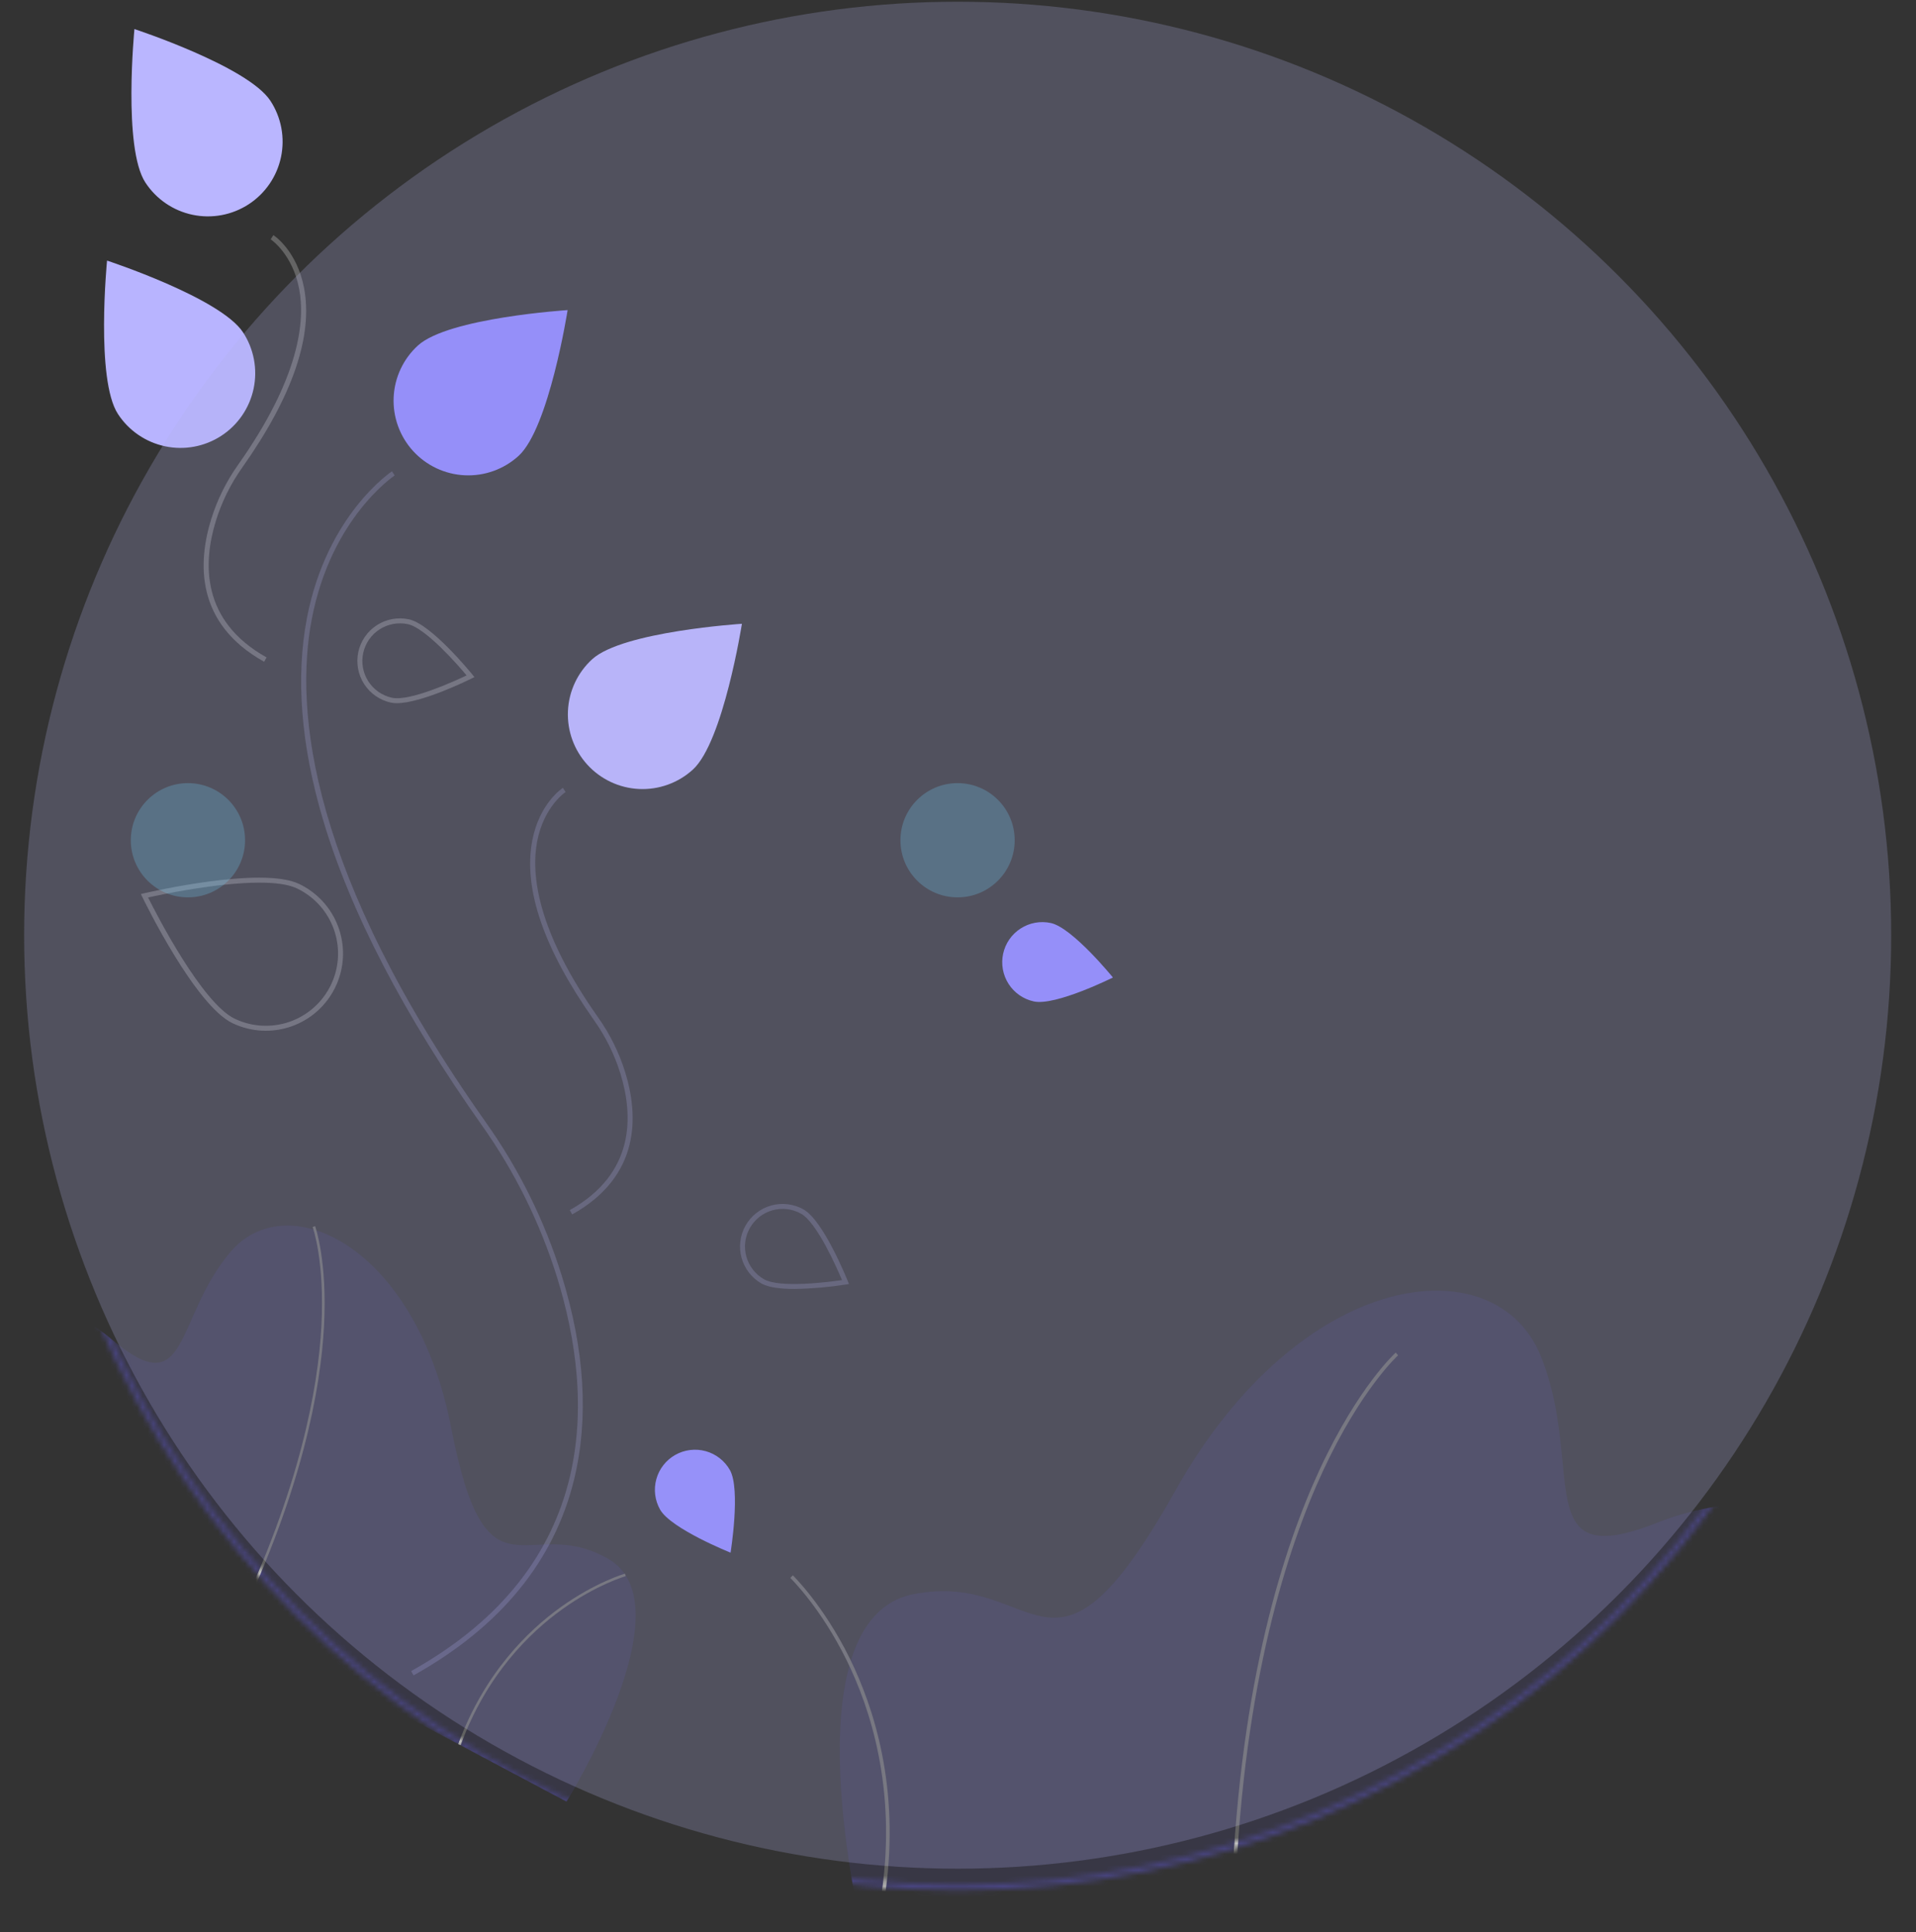 <svg width="356" height="359" viewBox="0 0 356 359" fill="none" xmlns="http://www.w3.org/2000/svg">
<rect x="0" y="0" width="356" height="359" fill="#333333" stroke="none"/>
<path d="M195.248 171.509C193.316 171.091 191.296 171.457 189.634 172.528C187.972 173.598 186.803 175.285 186.385 177.218C185.966 179.15 186.333 181.169 187.403 182.832C188.474 184.494 190.161 185.663 192.093 186.081C196.117 186.952 206.786 181.634 206.786 181.634C206.786 181.634 199.272 172.38 195.248 171.509Z" fill="#8C85FF"/>
<path d="M76.839 311.312C92.975 302.316 103.02 290.035 106.696 274.81C109.425 263.506 108.64 250.785 104.365 237.002C101.195 226.839 96.443 217.24 90.283 208.558C57.605 162.302 54.655 132.162 57.935 115.023C61.532 96.23 73.216 88.425 73.334 88.349L72.83 87.573C72.709 87.651 60.717 95.637 57.034 114.812C54.911 125.866 55.91 138.47 60.003 152.275C65.097 169.455 75.031 188.571 89.528 209.092C95.631 217.695 100.34 227.206 103.481 237.275C110.494 259.882 111.486 290.938 76.388 310.504L76.839 311.312Z" fill="#B0AFE8" fill-opacity="0.24"/>
<path d="M106.309 225.662C119.03 218.571 118.676 207.333 116.139 199.154C115.014 195.546 113.327 192.139 111.141 189.057C99.692 172.852 98.658 162.326 99.806 156.348C101.053 149.857 105.053 147.192 105.093 147.166L104.589 146.391C104.411 146.506 100.218 149.3 98.897 156.174C97.178 165.124 101.043 176.368 110.385 189.591C112.515 192.593 114.159 195.913 115.255 199.427C117.691 207.28 118.038 218.065 105.859 224.854L106.309 225.662Z" fill="#B0AFE8" fill-opacity="0.24"/>
<path d="M49.076 122.961L49.526 122.153C37.347 115.364 37.694 104.579 40.13 96.727C41.226 93.212 42.869 89.892 45 86.89C54.342 73.667 58.207 62.423 56.487 53.473C55.167 46.599 50.974 43.805 50.796 43.69L50.291 44.465C50.332 44.491 54.352 47.191 55.586 53.684C56.721 59.658 55.675 70.175 44.244 86.356C42.058 89.438 40.371 92.845 39.246 96.452C36.709 104.631 36.355 115.87 49.076 122.961Z" fill="white" fill-opacity="0.24"/>
<path d="M21.915 76.93C22.911 78.457 24.197 79.773 25.702 80.803C27.206 81.832 28.898 82.556 30.682 82.931C32.466 83.307 34.306 83.328 36.098 82.992C37.89 82.656 39.598 81.97 41.125 80.974C42.652 79.978 43.967 78.691 44.997 77.186C46.026 75.682 46.748 73.989 47.123 72.205C47.498 70.421 47.518 68.581 47.182 66.789C46.845 64.997 46.159 63.289 45.162 61.763C40.974 55.343 19.889 48.424 19.889 48.424C19.889 48.424 17.727 70.51 21.915 76.93Z" fill="#B8B4FF"/>
<path d="M27.004 33.906C28 35.433 29.286 36.749 30.791 37.779C32.295 38.809 33.987 39.532 35.771 39.908C37.555 40.284 39.395 40.304 41.187 39.968C42.979 39.632 44.687 38.947 46.214 37.951C47.741 36.955 49.056 35.668 50.085 34.163C51.115 32.658 51.837 30.966 52.212 29.182C52.587 27.398 52.607 25.557 52.271 23.765C51.934 21.974 51.248 20.266 50.251 18.74C46.063 12.32 24.978 5.401 24.978 5.401C24.978 5.401 22.816 27.487 27.004 33.906Z" fill="#BAB6FF"/>
<path d="M49.373 191.528C52.629 191.533 55.79 190.43 58.336 188.4C60.882 186.37 62.661 183.535 63.382 180.36C64.102 177.184 63.72 173.858 62.299 170.929C60.879 167.999 58.503 165.64 55.563 164.24C48.578 160.911 27.626 165.784 26.737 165.993L26.175 166.125L26.426 166.645C26.824 167.467 36.242 186.806 43.228 190.134C45.147 191.051 47.247 191.527 49.373 191.528ZM48.206 164.006C51.048 164.006 53.538 164.3 55.165 165.075C58.378 166.605 60.851 169.349 62.04 172.703C63.23 176.056 63.038 179.745 61.508 182.957C59.978 186.169 57.234 188.642 53.881 189.832C50.527 191.021 46.839 190.83 43.626 189.299C37.549 186.404 29.096 169.926 27.518 166.765C30.043 166.204 40.436 164.006 48.206 164.006Z" fill="white" fill-opacity="0.24"/>
<path d="M77.655 64.196C76.308 65.424 75.217 66.905 74.442 68.555C73.668 70.205 73.226 71.991 73.142 73.812C73.058 75.632 73.334 77.452 73.953 79.166C74.572 80.88 75.523 82.456 76.751 83.802C77.979 85.149 79.46 86.241 81.11 87.015C82.76 87.789 84.546 88.231 86.367 88.315C88.187 88.399 90.007 88.124 91.721 87.504C93.435 86.885 95.01 85.935 96.357 84.707C102.021 79.542 105.466 57.62 105.466 57.62C105.466 57.62 83.319 59.032 77.655 64.196Z" fill="#8C85FF"/>
<path d="M110.039 122.486C107.319 124.966 105.695 128.425 105.526 132.102C105.356 135.778 106.654 139.372 109.134 142.092C111.614 144.812 115.073 146.435 118.75 146.605C122.427 146.774 126.021 145.476 128.74 142.996C134.404 137.832 137.849 115.909 137.849 115.909C137.849 115.909 115.702 117.321 110.039 122.486Z" fill="#BAB6FF"/>
<path d="M73.74 130.661C78.373 130.661 87.23 126.274 87.637 126.072L88.153 125.814L87.789 125.366C87.478 124.983 80.126 115.975 75.991 115.08C73.938 114.636 71.793 115.025 70.028 116.162C68.263 117.299 67.021 119.091 66.577 121.143C66.133 123.195 66.522 125.34 67.659 127.106C68.796 128.871 70.588 130.112 72.64 130.557C73.002 130.63 73.371 130.665 73.74 130.661ZM86.697 125.499C84.515 126.54 76.16 130.372 72.836 129.652C71.025 129.259 69.443 128.162 68.44 126.603C67.437 125.045 67.094 123.151 67.486 121.34C67.878 119.528 68.974 117.946 70.532 116.942C72.09 115.938 73.983 115.593 75.795 115.984C79.12 116.704 85.141 123.648 86.697 125.499Z" fill="white" fill-opacity="0.24"/>
<path d="M135.62 273.154C134.646 271.434 133.028 270.173 131.124 269.645C129.219 269.118 127.183 269.369 125.463 270.342C123.743 271.315 122.48 272.932 121.952 274.836C121.423 276.74 121.672 278.776 122.644 280.497C124.672 284.08 135.741 288.504 135.741 288.504C135.741 288.504 137.648 276.737 135.62 273.154Z" fill="#8E87FF"/>
<path d="M147.636 239.505C150.829 239.454 154.015 239.179 157.17 238.683L157.74 238.59L157.525 238.055C157.342 237.597 152.994 226.812 149.311 224.73C148.406 224.218 147.409 223.89 146.377 223.763C145.345 223.637 144.298 223.715 143.296 223.993C142.295 224.271 141.357 224.744 140.538 225.385C139.719 226.025 139.034 226.82 138.522 227.725C138.011 228.63 137.682 229.627 137.556 230.659C137.429 231.691 137.508 232.738 137.786 233.74C138.064 234.742 138.537 235.679 139.177 236.498C139.817 237.317 140.613 238.002 141.518 238.514C142.841 239.262 145.171 239.505 147.636 239.505ZM156.442 237.857C154.05 238.203 144.934 239.382 141.973 237.709C140.359 236.796 139.173 235.28 138.677 233.493C138.181 231.706 138.415 229.795 139.328 228.181C140.24 226.566 141.757 225.381 143.544 224.885C145.331 224.388 147.241 224.622 148.856 225.535C151.817 227.209 155.506 235.628 156.442 237.857Z" fill="#B0AFE8" fill-opacity="0.24"/>
<circle cx="177.937" cy="173.774" r="173.454" fill="#B0AFE8" fill-opacity="0.24"/>
<circle cx="34.919" cy="156.129" r="10.615" fill="#71D5FF" fill-opacity="0.24"/>
<circle cx="177.919" cy="156.129" r="10.615" fill="#71D5FF" fill-opacity="0.24"/>
<mask id="mask0_0_269" style="mask-type:alpha" maskUnits="userSpaceOnUse" x="4" y="4" width="348" height="348">
<circle cx="177.937" cy="177.774" r="172.954" fill="#B0AFE8" fill-opacity="0.24" stroke="black"/>
</mask>
<g mask="url(#mask0_0_269)">
<path d="M356.944 325.187L160.152 358.74C160.152 358.74 146.188 300.914 169.676 296.225C193.165 291.536 195.04 318.583 218.39 276.973C241.741 235.363 277.982 231.236 286.32 252.05C294.658 272.864 283.976 292.473 308.001 282.904C332.025 273.334 370.307 281.175 356.944 325.187Z" fill="#6C63FF" fill-opacity="0.38"/>
<path d="M229.545 351.411L228.871 351.384C230.443 312.309 238.626 287.202 245.215 273.022C252.369 257.624 259.262 251.391 259.331 251.33L259.779 251.834C259.711 251.894 252.898 258.066 245.802 273.359C239.25 287.48 231.111 312.483 229.545 351.411Z" fill="#F2F2F2"/>
<path d="M301.797 351.492L301.149 351.303C308.946 324.544 327.304 307.649 327.489 307.482L327.942 307.981C327.759 308.147 309.538 324.923 301.797 351.492Z" fill="#F2F2F2"/>
<path d="M164.542 351.444L163.874 351.351C166.519 332.275 161.741 317.474 157.267 308.418C152.423 298.611 146.895 293.255 146.84 293.202L147.307 292.716C147.363 292.769 152.976 298.208 157.872 308.119C162.388 317.261 167.211 332.198 164.542 351.444Z" fill="#F2F2F2"/>
<path d="M-22.441 266.874L105.26 334.771C105.26 334.771 128.034 298.182 112.948 289.607C97.862 281.033 90.412 299.207 83.83 265.272C77.248 231.336 53.263 220.244 42.788 232.659C32.313 245.075 35.193 260.994 20.85 248.941C6.507 236.888 -21.607 233.561 -22.441 266.874Z" fill="#6C63FF" fill-opacity="0.38"/>
<path d="M43.56 301.977L44.001 302.189C56.286 276.659 59.59 257.815 60.198 246.503C60.859 234.221 58.569 227.889 58.546 227.826L58.088 227.996C58.111 228.058 60.37 234.323 59.708 246.519C59.097 257.781 55.799 276.543 43.56 301.977Z" fill="#F2F2F2"/>
<path d="M-2.685 277.455L-2.207 277.555C1.907 257.786 -4.09 240.734 -4.152 240.564L-4.611 240.73C-4.551 240.898 1.4 257.827 -2.685 277.455Z" fill="#F2F2F2"/>
<path d="M85.131 324.106L85.59 324.274C90.386 311.172 98.476 303.329 104.418 299.057C110.852 294.432 116.21 292.886 116.263 292.871L116.13 292.401C116.076 292.416 110.636 293.986 104.133 298.661C98.135 302.973 89.969 310.887 85.131 324.106Z" fill="#F2F2F2"/>
</g>
</svg>
